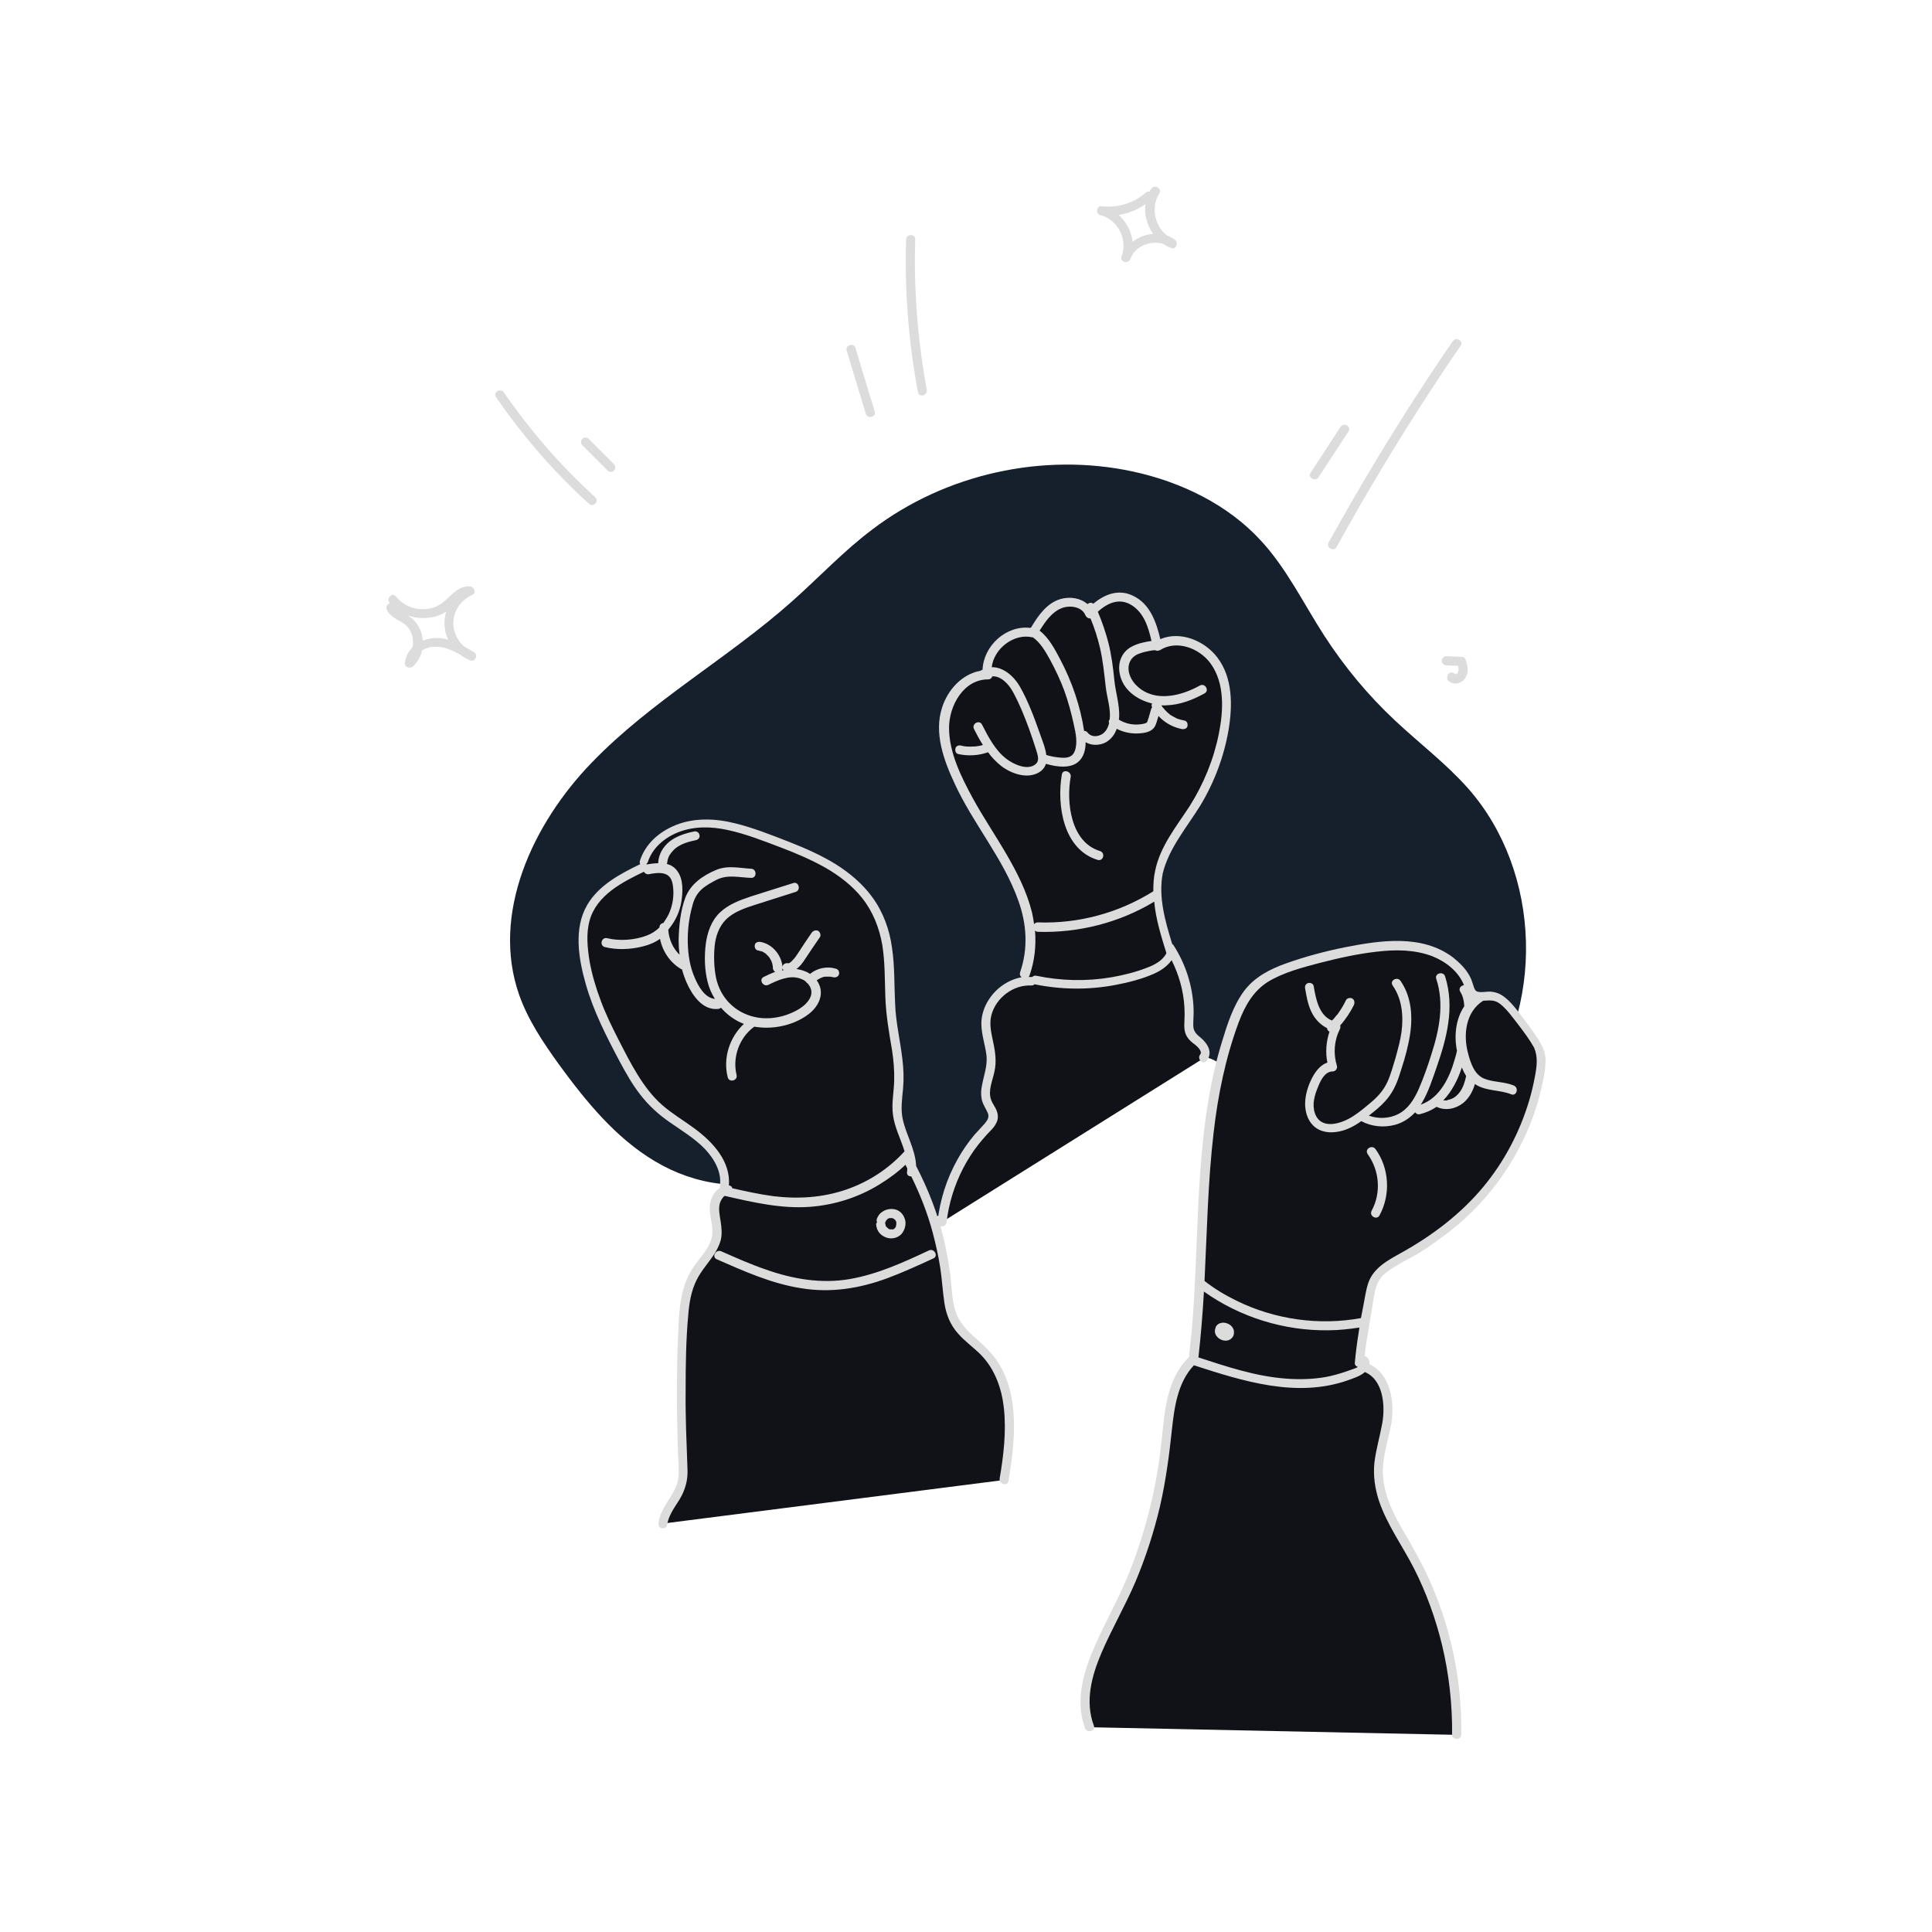 <svg width="300" height="300" viewBox="0 0 300 300" fill="none" xmlns="http://www.w3.org/2000/svg">
<path d="M122.23 182.186C115.791 185.357 107.838 183.985 101.731 180.339C95.577 176.694 90.937 170.966 86.724 165.19C84.31 161.829 81.99 158.373 80.617 154.491C76.214 141.946 82.653 127.933 91.931 118.37C101.163 108.808 113.045 102.227 122.987 93.375C127.2 89.635 131.035 85.516 135.532 82.155C146.847 73.586 161.948 70.225 175.866 73.207C183.346 74.817 190.637 78.32 195.797 83.954C199.821 88.309 202.425 93.753 205.644 98.724C208.768 103.553 212.461 108.003 216.674 111.932C220.414 115.435 224.533 118.56 227.941 122.394C239.445 135.413 240.013 156.764 229.267 170.398C222.165 179.393 211.372 184.647 200.578 188.293C191.868 191.275 196.081 165.048 186.897 164.149C180.222 163.486 157.593 174.185 150.918 184.979C148.077 189.571 142.917 189.571 137.568 189.239C130.893 188.861 124.312 186.73 118.632 183.18" fill="#16202C"/>
<path d="M102.915 236.582C103.199 234.263 105.33 232.511 105.898 230.239C106.134 229.292 106.087 228.25 106.04 227.256C105.661 220.25 105.661 213.196 106.04 206.19C106.182 203.207 106.418 200.13 107.981 197.574C109.164 195.633 111.058 194.023 111.294 191.751C111.436 190.378 110.916 189.052 110.916 187.679C110.916 186.307 111.721 184.697 113.093 184.697L112.478 184.413C112.951 181.572 111.152 178.827 108.975 176.933C106.797 175.04 104.146 173.714 102.063 171.773C99.649 169.548 98.039 166.66 96.524 163.772C93.731 158.518 91.08 153.026 90.607 147.109C90.465 145.357 90.559 143.558 91.175 141.948C92.595 138.303 96.382 136.315 99.885 134.611L100.027 133.758C101.164 130.161 105.093 128.078 108.833 127.888C112.573 127.699 116.218 129.024 119.768 130.35C125.639 132.528 131.84 134.989 135.296 140.197C138.657 145.215 138.042 150.612 138.326 156.293C138.563 160.648 139.935 164.293 139.557 168.838C139.415 170.353 139.225 171.868 139.415 173.335C139.841 176.27 141.876 179.016 141.545 181.951L141.166 180.436C144.338 186.212 146.326 192.603 146.989 199.183C147.226 201.314 147.321 203.586 148.409 205.432C149.498 207.278 151.439 208.462 152.954 210.024C157.688 215.042 157.025 222.948 155.889 229.813" fill="#111217"/>
<path d="M154.753 211.208C153.806 209.835 152.575 208.746 151.297 207.61C149.972 206.426 148.835 205.195 148.315 203.444C147.794 201.645 147.794 199.798 147.557 197.952C147.321 196.011 146.942 194.118 146.516 192.224C145.569 188.342 144.101 184.602 142.255 181.052C142.16 178.495 140.693 176.223 140.172 173.761C139.841 172.246 140.077 170.637 140.219 169.122C140.362 167.56 140.314 165.997 140.125 164.482C139.793 161.595 139.083 158.707 138.989 155.772C138.847 152.931 138.941 150.044 138.515 147.203C138.136 144.363 137.142 141.617 135.438 139.297C133.923 137.214 131.935 135.557 129.757 134.184C127.532 132.812 125.07 131.723 122.656 130.776C119.863 129.687 117.023 128.551 114.135 127.841C111.105 127.083 107.838 126.941 104.903 128.125C102.347 129.166 100.217 131.013 99.365 133.664C99.317 133.853 99.317 134.042 99.412 134.184C96.287 135.699 92.974 137.451 91.175 140.528C89.044 144.173 89.849 148.907 90.938 152.742C92.121 156.955 94.157 160.932 96.193 164.766C97.187 166.613 98.181 168.412 99.459 170.021C100.737 171.678 102.252 173.051 103.957 174.235C105.85 175.56 107.839 176.744 109.448 178.401C110.916 179.963 112.146 182.046 111.768 184.271C111.768 184.365 111.768 184.413 111.768 184.46C111.01 184.934 110.489 185.833 110.3 186.733C109.921 188.531 110.916 190.283 110.537 192.082C110.205 193.692 108.975 194.97 108.028 196.248C106.986 197.668 106.276 199.278 105.898 201.029C105.519 202.828 105.377 204.675 105.329 206.521C105.235 208.604 105.14 210.734 105.14 212.864C105.045 217.125 105.14 221.386 105.282 225.646C105.329 226.735 105.424 227.872 105.377 229.008C105.329 229.955 105.045 230.807 104.572 231.659C103.72 233.221 102.489 234.641 102.252 236.44C102.205 236.819 102.347 237.198 102.726 237.292C103.057 237.387 103.53 237.198 103.578 236.819C103.814 235.304 104.714 234.12 105.519 232.842C106.418 231.327 106.844 229.812 106.75 228.061C106.608 224.037 106.418 220.013 106.466 215.942C106.466 211.965 106.513 207.941 106.892 203.964C107.034 202.213 107.365 200.414 108.123 198.852C108.833 197.384 109.921 196.201 110.821 194.875C111.294 194.165 111.673 193.407 111.91 192.603C112.146 191.656 112.052 190.662 111.91 189.715C111.768 188.768 111.531 187.821 111.768 186.875C111.91 186.448 112.147 185.975 112.525 185.691C116.881 186.685 121.283 187.727 125.781 187.395C129.568 187.111 133.308 185.928 136.527 183.939C137.994 183.04 139.367 182.046 140.598 180.862C140.693 181.052 140.788 181.241 140.882 181.43C140.882 181.62 140.882 181.809 140.835 181.998C140.787 182.472 141.166 182.709 141.498 182.661C142.871 185.454 144.007 188.342 144.812 191.325C145.285 193.123 145.711 194.97 145.995 196.816C146.279 198.662 146.374 200.556 146.658 202.402C146.942 204.154 147.557 205.716 148.741 207.042C149.83 208.32 151.25 209.267 152.386 210.45C154.516 212.675 155.558 215.658 155.889 218.687C156.268 222.333 155.842 225.978 155.226 229.576C155.084 230.475 156.457 230.854 156.599 229.955C157.593 223.895 158.446 216.652 154.753 211.208ZM131.461 184.697C127.769 185.975 123.934 186.212 120.052 185.738C117.922 185.454 115.792 184.981 113.709 184.508C113.661 184.271 113.472 184.081 113.188 184.081C113.472 180.341 110.726 177.359 107.838 175.229C106.182 173.998 104.383 172.956 102.82 171.584C101.258 170.211 100.075 168.601 98.986 166.849C97.897 165.098 96.95 163.204 96.003 161.358C95.009 159.417 94.062 157.476 93.305 155.44C92.547 153.452 91.932 151.369 91.553 149.286C91.222 147.25 90.985 144.978 91.553 142.942C92.642 139.013 96.619 136.978 99.98 135.368C100.122 135.605 100.406 135.794 100.737 135.747C101.495 135.605 102.347 135.463 103.104 135.652C104.004 135.889 104.335 136.551 104.477 137.451C104.714 138.966 104.477 140.623 103.814 141.996C103.578 142.469 103.294 142.895 103.01 143.321C102.631 143.369 102.394 143.653 102.394 144.031C101.826 144.552 101.211 144.978 100.453 145.262C98.607 145.972 96.24 146.162 94.299 145.688C93.4 145.452 93.021 146.824 93.92 147.061C95.814 147.534 97.897 147.44 99.79 146.966C100.785 146.73 101.684 146.351 102.489 145.783C102.868 147.724 104.051 149.475 105.755 150.47C105.803 150.517 105.85 150.517 105.898 150.517C106.087 151.227 106.324 151.89 106.608 152.553C107.46 154.494 109.069 156.908 111.484 156.671C111.673 156.671 111.815 156.576 111.957 156.482C112.904 157.571 114.135 158.47 115.508 158.991C113.283 161.074 112.241 164.293 112.999 167.275C113.235 168.175 114.608 167.796 114.371 166.897C113.709 164.198 114.798 161.121 117.07 159.464L117.117 159.417C117.212 159.417 117.307 159.464 117.401 159.464C119.342 159.748 121.331 159.512 123.177 158.802C124.834 158.139 126.585 157.05 127.248 155.298C127.674 154.162 127.438 153.073 126.822 152.221C126.869 152.174 126.917 152.174 126.964 152.126C127.106 152.032 127.248 151.984 127.39 151.89C127.437 151.89 127.485 151.842 127.485 151.842C127.579 151.795 127.627 151.795 127.722 151.748C127.864 151.7 128.006 151.653 128.195 151.653C128.242 151.653 128.29 151.653 128.337 151.653C128.432 151.653 128.479 151.653 128.574 151.653C128.668 151.653 128.763 151.653 128.81 151.653C128.858 151.653 128.905 151.653 128.905 151.653C128.952 151.653 128.952 151.653 129 151.653C128.952 151.653 128.952 151.653 128.905 151.653C128.952 151.653 129.094 151.7 129.142 151.7C129.236 151.7 129.331 151.748 129.426 151.748C129.805 151.842 130.231 151.606 130.278 151.274C130.373 150.896 130.183 150.517 129.805 150.422C128.432 149.996 126.869 150.328 125.781 151.227C125.544 151.085 125.355 150.943 125.07 150.848C124.597 150.659 124.124 150.517 123.65 150.47C123.698 150.47 123.698 150.422 123.745 150.422C124.218 150.044 124.597 149.57 124.928 149.049C125.733 147.866 126.491 146.682 127.295 145.546C127.532 145.215 127.343 144.741 127.059 144.552C126.727 144.363 126.301 144.505 126.065 144.789C125.354 145.83 124.644 146.872 123.982 147.913C123.698 148.339 123.461 148.718 123.129 149.049C123.082 149.097 122.94 149.239 122.893 149.286C122.94 149.239 122.798 149.381 122.798 149.381C122.751 149.428 122.703 149.428 122.656 149.475C122.656 149.475 122.609 149.475 122.609 149.523C122.561 149.523 122.514 149.57 122.467 149.57C122.467 149.57 122.23 149.57 122.372 149.57C121.993 149.523 121.615 149.665 121.52 150.044C121.473 150.233 121.52 150.47 121.662 150.659C121.567 150.659 121.52 150.706 121.425 150.706C121.473 150.612 121.52 150.517 121.52 150.375C121.473 148.434 120.005 146.588 118.064 146.256C117.685 146.209 117.259 146.351 117.212 146.73C117.117 147.061 117.307 147.534 117.685 147.582C117.875 147.629 118.064 147.676 118.253 147.724C118.301 147.724 118.348 147.771 118.395 147.771C118.301 147.724 118.301 147.724 118.348 147.724C118.348 147.724 118.395 147.724 118.395 147.771C118.49 147.818 118.585 147.866 118.632 147.913C118.727 147.961 118.774 148.008 118.869 148.055C118.916 148.103 118.963 148.103 118.963 148.15C118.821 148.055 118.916 148.15 118.963 148.15C119.106 148.292 119.248 148.434 119.39 148.576C119.437 148.623 119.484 148.671 119.484 148.671L119.437 148.623C119.437 148.671 119.484 148.671 119.484 148.718C119.532 148.813 119.579 148.86 119.626 148.955C119.674 149.049 119.721 149.144 119.768 149.191C119.768 149.239 119.816 149.286 119.816 149.333C119.863 149.523 119.958 149.665 119.958 149.854C119.958 149.901 119.958 149.949 120.005 149.996C120.005 150.091 120.005 150.186 120.005 150.28C120.005 150.517 120.147 150.801 120.384 150.896C119.768 151.132 119.153 151.416 118.585 151.7C117.78 152.079 118.49 153.31 119.295 152.931C120.762 152.221 122.561 151.369 124.218 151.937C124.597 152.079 124.928 152.221 125.165 152.458C125.212 152.505 125.212 152.553 125.26 152.6C125.307 152.647 125.355 152.647 125.402 152.695C125.97 153.31 126.207 154.115 125.781 154.967C125.07 156.34 123.414 157.145 122.041 157.618C120.478 158.139 118.727 158.281 117.117 157.902C114.087 157.192 111.862 154.92 111.2 151.89C110.868 150.28 110.821 148.576 110.963 146.966C111.105 145.451 111.626 143.889 112.715 142.8C113.945 141.57 115.697 141.001 117.307 140.481C119.39 139.818 121.473 139.155 123.556 138.492C124.408 138.208 124.029 136.835 123.177 137.12C120.999 137.83 118.774 138.492 116.596 139.202C114.892 139.771 113.093 140.433 111.768 141.712C110.442 142.99 109.827 144.789 109.59 146.588C109.353 148.529 109.401 150.564 109.874 152.458C110.111 153.405 110.489 154.304 111.01 155.109C109.448 154.967 108.454 153.168 107.886 151.842C107.128 150.138 106.844 148.245 106.797 146.398C106.75 144.505 106.986 142.516 107.507 140.67C107.744 139.676 108.17 138.824 108.927 138.114C109.59 137.498 110.49 137.025 111.294 136.599C113.046 135.747 114.798 136.267 116.644 136.315C117.543 136.362 117.543 134.942 116.644 134.895C114.798 134.8 112.999 134.326 111.2 135.084C109.164 135.936 107.223 137.262 106.418 139.392C105.661 141.428 105.424 143.795 105.377 145.972C105.377 146.73 105.424 147.487 105.519 148.245C104.477 147.25 103.862 145.83 103.767 144.363C103.815 144.268 103.909 144.221 103.957 144.126C104.903 142.942 105.566 141.522 105.803 140.007C106.039 138.492 106.134 136.551 105.187 135.273C104.761 134.658 104.193 134.326 103.531 134.137C103.578 134.042 103.625 133.948 103.625 133.853C103.625 133.664 103.673 133.474 103.767 133.238C103.815 133.096 103.815 133.048 103.862 133.001C103.909 132.906 103.957 132.764 104.051 132.67C104.288 132.291 104.667 131.912 104.951 131.675C105.898 130.965 106.986 130.681 108.123 130.444C108.501 130.35 108.738 129.924 108.596 129.592C108.501 129.214 108.123 129.024 107.744 129.119C106.371 129.403 105.045 129.829 103.957 130.681C102.962 131.486 102.3 132.622 102.205 133.9C102.205 133.948 102.205 133.995 102.205 134.042C101.59 134.042 100.974 134.137 100.406 134.232C100.406 134.232 100.406 134.184 100.359 134.184C100.453 134.09 100.548 133.995 100.595 133.853C101.305 131.675 103.152 130.113 105.235 129.261C107.744 128.267 110.395 128.314 112.999 128.882C115.839 129.498 118.585 130.586 121.331 131.628C123.698 132.527 126.017 133.522 128.195 134.752C130.325 135.983 132.314 137.498 133.829 139.392C135.533 141.522 136.527 144.031 137 146.73C137.426 149.381 137.379 152.079 137.474 154.778C137.568 157.571 138.042 160.316 138.515 163.062C138.752 164.624 138.894 166.234 138.847 167.844C138.799 169.595 138.421 171.347 138.657 173.098C138.894 175.039 139.888 176.886 140.456 178.779C137.947 181.525 134.87 183.513 131.461 184.697ZM127.438 151.89C127.438 151.89 127.485 151.89 127.438 151.89V151.89ZM122.467 149.523C122.419 149.523 122.419 149.523 122.467 149.523V149.523ZM144.954 195.396C142.587 196.485 140.219 197.574 137.805 198.473C133.45 200.083 129 200.793 124.408 200.035C119.816 199.325 115.508 197.384 111.294 195.538C110.442 195.159 111.2 193.928 112.004 194.307C114.277 195.301 116.596 196.343 118.963 197.147C123.129 198.615 127.532 199.372 131.935 198.615C136.29 197.857 140.314 196.011 144.243 194.165C145.048 193.786 145.758 195.017 144.954 195.396ZM136.574 191.467C136.858 191.798 137.237 192.035 137.663 192.177C138.468 192.461 139.462 192.224 140.03 191.561C140.551 190.898 140.788 189.952 140.456 189.147C140.267 188.673 140.03 188.342 139.604 188.058C139.273 187.821 138.799 187.727 138.421 187.727C137.947 187.727 137.474 187.869 137.095 188.105C136.622 188.389 136.338 188.768 136.148 189.289C136.101 189.431 136.101 189.62 136.196 189.762C136.101 189.904 136.006 190.046 136.054 190.188C136.101 190.662 136.243 191.088 136.574 191.467ZM138.278 190.898C138.278 190.898 138.326 190.898 138.373 190.898C138.326 190.898 138.278 190.898 138.278 190.898ZM138.799 190.851C138.799 190.804 138.799 190.804 138.799 190.851V190.851ZM138.989 190.709C138.989 190.709 139.036 190.662 139.036 190.614C139.036 190.662 138.989 190.662 138.989 190.709ZM139.131 190.472L139.178 190.378C139.131 190.425 139.131 190.472 139.131 190.472ZM139.225 190.141C139.225 190.094 139.225 190.094 139.225 190.094C139.225 190.094 139.225 190.094 139.225 190.141ZM139.178 189.62C139.178 189.62 139.178 189.62 139.178 189.573C139.178 189.62 139.178 189.62 139.178 189.62ZM139.083 189.478C139.083 189.478 139.036 189.431 139.036 189.384C139.083 189.431 139.083 189.478 139.083 189.478ZM137.994 189.242C137.947 189.242 137.947 189.242 137.947 189.242C137.947 189.242 137.947 189.242 137.994 189.242ZM137.616 189.526C137.663 189.478 137.71 189.431 137.71 189.384C137.71 189.384 137.758 189.384 137.758 189.336C137.805 189.289 137.852 189.289 137.9 189.242C137.9 189.242 137.947 189.242 137.947 189.194C137.994 189.194 138.089 189.147 138.136 189.147C138.184 189.147 138.184 189.147 138.231 189.147C138.278 189.147 138.326 189.147 138.421 189.147C138.468 189.147 138.468 189.147 138.515 189.147C138.563 189.147 138.657 189.194 138.657 189.194C138.705 189.194 138.705 189.194 138.752 189.242C138.799 189.289 138.847 189.289 138.894 189.336L138.941 189.384L138.989 189.431C138.989 189.431 138.989 189.478 139.036 189.478C139.036 189.526 139.083 189.526 139.083 189.573C139.083 189.573 139.083 189.573 139.131 189.62C139.131 189.668 139.178 189.762 139.178 189.81V189.857C139.178 189.904 139.178 189.999 139.178 190.046C139.178 190.094 139.178 190.141 139.178 190.141C139.178 190.188 139.131 190.283 139.131 190.283C139.131 190.283 139.131 190.33 139.131 190.378V190.425C139.131 190.472 139.083 190.472 139.083 190.52C139.083 190.52 139.036 190.567 139.036 190.614C139.036 190.614 139.036 190.662 138.989 190.662C138.941 190.709 138.941 190.709 138.894 190.756L138.847 190.804C138.799 190.851 138.752 190.851 138.705 190.898H138.657C138.61 190.898 138.61 190.898 138.563 190.898C138.515 190.898 138.468 190.898 138.373 190.898C138.373 190.898 138.373 190.898 138.326 190.898H138.278C138.184 190.898 138.136 190.851 138.042 190.851C138.042 190.851 137.994 190.851 137.994 190.804C137.947 190.756 137.852 190.709 137.805 190.662C137.758 190.614 137.758 190.614 137.71 190.567C137.663 190.52 137.663 190.52 137.616 190.472L137.568 190.425C137.568 190.378 137.521 190.378 137.521 190.33C137.521 190.33 137.521 190.33 137.521 190.283V190.236C137.521 190.188 137.474 190.141 137.474 190.094V190.046C137.474 189.952 137.426 189.904 137.426 189.857C137.474 189.81 137.521 189.762 137.521 189.668C137.521 189.62 137.568 189.62 137.568 189.573C137.568 189.573 137.568 189.526 137.616 189.526Z" fill="#DCDCDC"/>
<path d="M169.239 268.204C166.967 262.239 170.659 255.848 173.547 250.12C177.571 242.072 180.175 233.266 181.074 224.319C181.548 219.585 181.832 214.33 185.335 211.111V211.158C187.465 193.737 185.477 175.511 191.442 158.989C192.247 156.811 193.193 154.586 194.945 153.024C196.507 151.556 198.59 150.752 200.626 150.042C204.224 148.858 207.964 147.911 211.751 147.343C215.065 146.822 218.521 146.538 221.692 147.532C224.107 148.29 226.569 149.899 227.752 152.219C228.178 153.071 228.131 154.207 228.936 154.634C229.788 155.06 231.397 154.349 232.486 154.965C233.48 155.533 234.238 156.432 234.995 157.332C236.037 158.61 237.031 159.936 237.93 161.309C238.498 162.113 239.019 162.966 239.208 163.912C239.398 164.812 239.256 165.711 239.114 166.611C237.646 175.274 233.149 183.369 226.521 189.145C224.675 190.754 222.639 192.222 220.604 193.595C218.615 194.92 215.775 196.057 214.071 197.761C212.745 199.086 212.65 201.406 212.272 203.205C211.704 205.951 211.278 208.744 210.994 211.537L211.751 212.294C214.639 213.194 215.728 216.792 215.444 219.774C215.159 222.757 213.976 225.644 213.976 228.674C214.023 233.266 216.816 237.29 219.089 241.314C223.87 249.836 226.332 259.635 226.143 269.387" fill="#111217"/>
<path d="M238.688 161.12C237.836 159.842 236.889 158.564 235.942 157.333C235.09 156.244 234.238 155.155 233.054 154.445C232.534 154.161 232.013 154.019 231.397 153.972C230.782 153.972 230.214 154.114 229.598 154.019C229.125 153.971 228.983 153.64 228.841 153.214C228.652 152.646 228.51 152.078 228.178 151.51C227.563 150.374 226.616 149.474 225.622 148.669C220.793 145.024 214.307 146.018 208.769 147.107C205.739 147.723 202.709 148.527 199.774 149.569C197.217 150.468 194.803 151.699 193.146 153.924C191.489 156.197 190.59 158.99 189.785 161.641C188.886 164.528 188.223 167.464 187.702 170.446C185.666 182.376 186.092 194.542 185.051 206.614C184.909 207.987 184.767 209.36 184.625 210.733C182.116 213.147 181.216 216.603 180.79 219.917C180.554 221.716 180.412 223.562 180.175 225.361C179.938 227.491 179.559 229.574 179.133 231.657C178.234 235.871 177.003 239.989 175.441 243.966C173.879 247.895 171.796 251.541 170.091 255.375C168.292 259.446 166.872 263.991 168.482 268.346C168.813 269.199 170.186 268.82 169.855 267.968C168.434 264.18 169.523 260.204 171.038 256.653C172.648 252.913 174.683 249.41 176.293 245.67C177.903 241.836 179.181 237.906 180.127 233.882C181.027 229.953 181.548 226.024 181.974 222C182.353 218.497 182.873 214.662 185.382 212.011C185.382 212.011 185.382 212.011 185.43 212.011C193.004 214.473 201.383 217.124 209.289 214.331C210.189 213.999 211.183 213.715 211.94 213.053C214.828 214.283 215.112 218.307 214.639 221.006C214.26 223.089 213.645 225.124 213.408 227.207C213.219 229.196 213.503 231.137 214.118 233.03C215.396 236.818 217.811 240.084 219.61 243.635C221.503 247.375 222.923 251.351 223.918 255.422C225.006 259.967 225.527 264.654 225.48 269.341C225.48 270.24 226.9 270.24 226.9 269.341C227.042 260.772 225.196 252.203 221.551 244.439C220.651 242.546 219.61 240.699 218.568 238.853C217.527 237.102 216.485 235.303 215.728 233.362C214.97 231.421 214.592 229.432 214.781 227.397C214.97 225.219 215.68 223.089 216.059 220.959C216.58 217.645 215.917 213.384 212.651 211.822C212.698 211.443 212.603 211.112 212.272 210.78C212.13 210.638 212.035 210.591 211.893 210.591C212.082 208.887 212.367 207.23 212.651 205.525C212.698 205.431 212.698 205.336 212.698 205.194C212.887 204.247 213.029 203.3 213.171 202.354C213.361 201.217 213.503 199.987 214.071 198.945C214.639 197.856 215.775 197.194 216.769 196.578C217.905 195.868 219.089 195.3 220.225 194.637C221.456 193.88 222.687 193.028 223.823 192.175C226.095 190.518 228.226 188.672 230.119 186.542C233.67 182.613 236.416 178.02 238.167 173.05C238.593 171.819 238.972 170.588 239.256 169.31C239.587 167.984 239.919 166.564 239.966 165.191C240.155 163.724 239.54 162.398 238.688 161.12ZM224.628 170.872C224.486 170.872 224.344 170.872 224.202 170.872H224.107C225.433 169.499 226.379 167.653 226.995 165.759C227.184 166.233 227.421 166.706 227.658 167.085C227.421 168.221 227.042 169.357 226.19 170.115C225.859 170.446 225.385 170.683 224.912 170.777C224.864 170.777 224.817 170.777 224.77 170.825C224.77 170.872 224.628 170.872 224.628 170.872ZM208.911 213.005C207.916 213.337 206.922 213.621 205.928 213.81C203.798 214.189 201.573 214.236 199.395 214.047C194.851 213.668 190.448 212.201 186.092 210.78C186.471 207.372 186.755 203.963 186.945 200.555C192.531 204.531 199.395 206.662 206.26 206.567C207.869 206.567 209.479 206.378 211.088 206.141C211.041 206.472 210.994 206.756 210.946 207.088C210.71 208.555 210.52 210.07 210.378 211.585C210.331 211.964 210.568 212.153 210.852 212.248C210.757 212.295 210.615 212.39 210.52 212.437C210 212.627 209.479 212.816 208.911 213.005ZM238.356 167.085C238.12 168.363 237.836 169.594 237.457 170.872C235.989 175.796 233.575 180.388 230.309 184.317C226.805 188.53 222.355 191.891 217.574 194.542C215.538 195.679 213.266 196.862 212.461 199.229C212.082 200.365 211.94 201.549 211.704 202.732C211.562 203.395 211.467 204.011 211.325 204.673C204.839 205.857 197.975 204.91 192.01 201.975C190.258 201.123 188.602 200.129 187.087 198.945L187.039 198.898C187.418 191.181 187.56 183.465 188.459 175.796C189.122 170.02 190.306 164.244 192.341 158.753C193.288 156.244 194.566 153.924 196.886 152.457C199.301 150.989 202.236 150.232 204.934 149.521C207.869 148.764 210.852 148.101 213.834 147.77C216.675 147.438 219.657 147.438 222.403 148.48C224.533 149.332 226.474 150.847 227.326 152.977C226.853 153.025 226.427 153.498 226.758 154.019C227.184 154.682 227.326 155.439 227.373 156.244C226.048 158.232 225.764 160.789 226.237 163.156C226.143 163.582 226.048 164.008 225.906 164.434C225.101 167.322 223.586 170.493 220.604 171.535C220.651 171.44 220.746 171.346 220.793 171.251C221.835 169.499 222.45 167.511 223.113 165.617C223.87 163.44 224.533 161.262 224.864 158.99C225.243 156.481 225.148 153.972 224.391 151.605C224.107 150.752 222.734 151.131 223.018 151.983C224.296 155.865 223.492 159.936 222.261 163.724C221.693 165.57 221.03 167.416 220.272 169.168C219.562 170.73 218.663 172.198 217.101 173.002C215.68 173.713 214.023 173.76 212.556 173.239C213.455 172.529 214.355 171.819 215.112 170.967C216.154 169.831 216.816 168.458 217.29 166.99C217.811 165.381 218.331 163.771 218.663 162.161C219.42 158.848 219.468 155.202 217.479 152.315C216.959 151.557 215.728 152.267 216.248 153.025C217.716 155.108 217.953 157.759 217.621 160.268C217.432 161.641 217.053 162.966 216.675 164.339C216.296 165.57 215.964 166.848 215.444 167.984C214.876 169.215 214.071 170.162 213.077 171.014C212.13 171.819 211.136 172.671 210.094 173.334C208.343 174.47 205.123 175.559 204.177 172.86C203.703 171.488 204.129 170.02 204.697 168.694C205.076 167.748 205.739 166.375 206.922 166.375C207.396 166.375 207.727 165.901 207.585 165.475C207.017 163.582 207.159 161.593 208.058 159.794C208.153 159.605 208.153 159.368 208.106 159.226C208.958 158.279 209.668 157.191 210.236 156.054C210.378 155.723 210.331 155.25 209.999 155.06C209.668 154.871 209.195 154.966 209.005 155.297C208.674 156.007 208.248 156.717 207.774 157.38C207.727 157.427 207.68 157.522 207.632 157.569L207.585 157.617C207.538 157.664 207.538 157.664 207.49 157.711C207.348 157.853 207.254 158.043 207.112 158.185C207.017 158.279 206.922 158.374 206.828 158.469C204.792 157.664 204.319 155.06 203.987 153.119C203.94 152.741 203.466 152.551 203.135 152.646C202.756 152.741 202.567 153.119 202.662 153.498C202.898 154.871 203.135 156.291 203.845 157.522C204.366 158.422 205.123 159.179 206.07 159.652C206.07 159.794 206.165 159.984 206.26 160.078C206.307 160.126 206.354 160.173 206.449 160.173C205.928 161.735 205.786 163.392 206.118 165.002C205.218 165.286 204.555 166.043 204.035 166.848C203.277 168.126 202.709 169.689 202.662 171.203C202.614 172.482 202.993 173.902 203.94 174.801C205.029 175.843 206.544 175.985 207.917 175.701C209.147 175.464 210.331 174.849 211.372 174.091C212.982 174.943 214.876 175.133 216.627 174.659C217.858 174.328 218.9 173.618 219.752 172.718C219.894 172.955 220.178 173.097 220.509 173.002C221.456 172.766 222.308 172.387 223.066 171.866C224.438 172.529 226.048 172.198 227.231 171.251C228.131 170.493 228.699 169.452 229.03 168.316C229.078 168.363 229.172 168.41 229.22 168.458C230.877 169.452 232.912 169.215 234.664 169.925C235.516 170.257 235.895 168.884 235.043 168.552C233.575 167.937 231.871 168.079 230.403 167.464C228.888 166.801 228.32 164.955 227.942 163.487C227.184 160.599 227.61 157.096 230.309 155.392C230.64 155.392 230.924 155.344 231.255 155.344C231.918 155.344 232.392 155.486 232.912 155.865C234.001 156.717 234.853 157.948 235.705 159.037C236.605 160.22 237.504 161.404 238.215 162.682C238.83 164.15 238.641 165.523 238.356 167.085ZM191.584 206.567C191.631 206.898 191.631 207.277 191.442 207.561C191.253 207.845 191.016 208.034 190.684 208.129C190.116 208.271 189.548 208.082 189.122 207.703C188.933 207.514 188.744 207.277 188.696 207.04C188.602 206.756 188.649 206.472 188.744 206.188C188.744 206.141 188.791 206.094 188.791 206.046C188.933 205.715 189.264 205.478 189.596 205.431C189.738 205.383 189.88 205.383 190.022 205.383C190.164 205.383 190.353 205.431 190.495 205.478C190.779 205.573 191.016 205.715 191.205 205.904C191.347 206.046 191.537 206.33 191.584 206.567ZM213.597 178.447C215.728 181.382 215.964 185.5 214.213 188.72C213.787 189.524 212.556 188.814 212.982 188.009C214.497 185.216 214.213 181.76 212.367 179.204C211.846 178.399 213.077 177.689 213.597 178.447Z" fill="#DCDCDC"/>
<path d="M146.277 189.763C146.893 184.318 149.354 179.158 153.142 175.229C153.615 174.708 154.183 174.14 154.231 173.43C154.278 172.625 153.615 171.915 153.331 171.158C152.574 169.311 153.757 167.228 153.947 165.24C154.136 163.11 153.094 161.074 153.142 158.944C153.142 155.346 156.645 152.127 160.243 152.363L159.107 151.227C162.989 140.292 153.473 131.202 149.118 121.923C147.603 118.704 146.23 115.248 146.609 111.745C146.988 108.242 149.781 104.739 153.331 104.786C152.763 101.046 156.74 97.354 160.432 98.253C161.426 96.596 162.468 94.797 164.172 93.945C165.876 93.093 168.433 93.519 169.143 95.318C170.374 93.945 171.936 92.667 173.782 92.667C175.534 92.667 177.096 93.898 177.996 95.365C178.895 96.833 179.274 98.585 179.652 100.289C182.54 98.348 186.801 99.957 188.695 102.892C190.588 105.828 190.636 109.568 190.067 113.023C189.452 116.716 188.221 120.314 186.422 123.58C184.434 127.131 181.404 130.587 180.268 134.516C178.942 138.966 180.599 144.032 181.925 148.292L181.783 147.251C183.913 150.564 184.955 154.541 184.718 158.423C184.671 159.086 184.623 159.843 184.907 160.459C185.239 161.169 185.996 161.595 186.564 162.163C187.132 162.731 187.511 163.678 186.943 164.293" fill="#111217"/>
<path d="M186.376 125.095C188.553 121.497 190.068 117.473 190.778 113.307C191.394 109.567 191.441 105.259 189.027 102.087C187.038 99.483 183.299 97.921 180.174 99.247C179.559 96.643 178.612 93.85 176.055 92.572C173.783 91.388 171.558 92.24 169.759 93.755C169.522 93.519 169.144 93.566 168.86 93.803C167.771 92.856 166.209 92.619 164.741 92.998C162.563 93.613 161.191 95.602 160.102 97.448C160.054 97.448 160.007 97.495 159.96 97.495C156.22 97.069 152.716 100.288 152.574 103.981C152.48 104.028 152.385 104.075 152.29 104.123C152.243 104.123 152.243 104.17 152.196 104.17C149.355 104.691 147.13 107.153 146.278 109.898C145 113.828 146.562 118.088 148.219 121.639C151.107 127.935 155.794 133.285 158.113 139.818C159.439 143.463 159.676 147.297 158.397 150.99C158.303 151.321 158.397 151.558 158.634 151.747C156.551 152.126 154.657 153.452 153.521 155.251C152.811 156.34 152.385 157.665 152.385 158.943C152.385 160.648 153.001 162.304 153.19 163.961C153.332 165.571 152.764 166.991 152.48 168.553C152.338 169.263 152.29 169.926 152.432 170.636C152.574 171.441 153.048 172.057 153.379 172.814C153.663 173.477 153.332 173.95 152.906 174.471C152.385 175.039 151.864 175.607 151.344 176.175C150.35 177.359 149.45 178.637 148.693 180.01C146.988 183.04 145.947 186.353 145.568 189.762C145.473 190.661 146.894 190.661 146.988 189.762C147.32 186.874 148.219 183.986 149.545 181.43C150.207 180.152 151.012 178.874 151.912 177.737C152.338 177.217 152.764 176.696 153.237 176.175C153.711 175.654 154.326 175.134 154.657 174.471C154.989 173.903 155.036 173.24 154.799 172.577C154.61 171.962 154.137 171.441 153.9 170.778C153.379 169.358 154.137 167.796 154.421 166.376C154.752 164.861 154.563 163.393 154.231 161.878C153.947 160.458 153.569 159.038 153.947 157.618C154.657 154.919 157.356 152.884 160.149 153.026C160.386 153.026 160.528 152.978 160.622 152.836C164.788 153.688 169.096 153.736 173.262 152.931C175.251 152.552 177.286 152.032 179.133 151.227C180.221 150.753 181.263 150.043 181.926 149.096C183.062 151.369 183.772 153.83 183.914 156.387C183.961 157.144 183.961 157.854 183.914 158.612C183.867 159.417 183.867 160.221 184.293 160.932C184.624 161.5 185.097 161.878 185.618 162.257C185.902 162.494 186.754 163.251 186.376 163.725C185.808 164.435 186.802 165.429 187.37 164.719C188.411 163.393 187.465 161.973 186.376 161.074C185.713 160.553 185.287 160.079 185.287 159.18C185.287 158.281 185.381 157.428 185.334 156.529C185.192 153.073 184.103 149.712 182.257 146.824C182.21 146.729 182.115 146.635 182.02 146.587C180.931 143.037 179.843 139.297 180.553 135.604C181.5 131.722 184.293 128.456 186.376 125.095ZM175.677 93.945C177.618 95.128 178.328 97.4 178.801 99.531C178.375 99.578 177.902 99.673 177.523 99.767C176.813 99.909 176.055 100.194 175.44 100.572C174.067 101.472 173.546 103.034 173.878 104.644C174.351 107.105 176.529 108.668 178.896 109.236C178.801 109.425 178.801 109.662 178.896 109.851C178.849 109.898 178.801 109.993 178.754 110.088C178.659 110.466 178.517 110.845 178.422 111.224C178.375 111.413 178.328 111.603 178.233 111.792C178.186 111.934 178.186 112.076 178.091 112.171C177.949 112.313 177.665 112.36 177.476 112.407C177.192 112.455 176.908 112.502 176.623 112.502C175.582 112.549 174.588 112.265 173.736 111.745C173.736 111.603 173.783 111.508 173.783 111.366C173.878 109.425 173.215 107.484 173.026 105.543C172.836 103.649 172.6 101.756 172.126 99.862C171.7 98.205 171.132 96.548 170.469 94.986C171.889 93.708 173.736 92.761 175.677 93.945ZM164.788 94.465C165.972 93.945 167.96 94.134 168.528 95.507C168.67 95.838 169.002 96.075 169.333 96.028C169.949 97.495 170.422 99.01 170.801 100.572C171.274 102.608 171.463 104.644 171.7 106.679C171.889 108.336 172.505 110.04 172.315 111.697L172.268 111.745C172.174 111.934 172.126 112.123 172.221 112.265C172.221 112.313 172.174 112.407 172.174 112.455C171.984 113.165 171.558 113.875 170.801 114.159C170.09 114.443 169.333 114.348 168.86 113.733C168.718 113.544 168.528 113.496 168.339 113.496C167.771 109.662 166.445 105.827 164.646 102.419C163.794 100.809 162.895 99.057 161.427 97.921C162.279 96.596 163.273 95.081 164.788 94.465ZM160.291 98.963C160.338 98.963 160.338 98.963 160.386 98.963C161.569 99.815 162.327 101.14 163.037 102.419C163.889 103.981 164.646 105.59 165.262 107.247C165.877 108.952 166.351 110.703 166.729 112.455C167.013 113.733 167.392 115.343 166.871 116.668C166.54 117.52 165.783 117.71 164.93 117.662C164.078 117.615 163.273 117.473 162.469 117.236C162.327 116.053 161.758 114.774 161.427 113.78C160.575 111.366 159.628 108.81 158.35 106.585C157.451 105.022 155.794 103.555 153.995 103.602C154.326 100.714 157.451 98.3 160.291 98.963ZM181.121 148.008C180.553 149.144 179.322 149.806 178.186 150.233C176.387 150.943 174.493 151.416 172.6 151.747C168.718 152.41 164.741 152.316 160.906 151.511C160.622 151.463 160.433 151.558 160.291 151.7C160.102 151.7 159.912 151.7 159.723 151.7C159.77 151.653 159.818 151.558 159.865 151.463C160.67 149.191 160.906 146.824 160.717 144.504C160.812 144.599 161.001 144.694 161.19 144.694C167.487 144.883 173.83 143.274 179.227 140.007C179.464 142.705 180.316 145.404 181.121 148.008ZM179.369 135.226C179.133 136.267 179.085 137.309 179.085 138.397C173.736 141.759 167.439 143.463 161.143 143.226C160.859 143.226 160.67 143.368 160.575 143.51C160.48 142.895 160.386 142.279 160.244 141.664C159.439 138.445 157.924 135.462 156.267 132.622C154.563 129.687 152.669 126.894 151.06 123.958C149.261 120.645 147.367 116.857 147.367 113.023C147.367 109.614 149.592 105.496 153.427 105.496C153.758 105.496 153.995 105.306 154.089 105.022C155.415 104.928 156.646 106.253 157.261 107.389C158.255 109.188 159.06 111.177 159.77 113.118C160.149 114.159 160.48 115.153 160.812 116.195C160.954 116.621 161.143 117.189 161.19 117.662C161.19 117.71 161.19 117.757 161.19 117.804C161.19 118.136 161.096 118.42 160.812 118.656C159.581 119.698 157.451 118.704 156.362 117.899C154.563 116.573 153.474 114.443 152.48 112.502C152.054 111.697 150.823 112.407 151.249 113.212C151.675 114.064 152.101 114.869 152.622 115.674C152.527 115.721 152.432 115.721 152.29 115.769C152.101 115.816 151.912 115.863 151.722 115.863C151.58 115.911 151.533 115.911 151.296 115.911C150.539 115.958 149.876 115.958 149.213 115.769C148.835 115.674 148.409 115.863 148.361 116.242C148.266 116.621 148.456 117.047 148.835 117.094C150.349 117.425 151.959 117.331 153.427 116.81C153.995 117.615 154.705 118.325 155.462 118.94C157.025 120.124 159.486 121.023 161.332 119.935C161.901 119.603 162.232 119.13 162.421 118.609C164.031 119.082 166.066 119.366 167.345 118.372C168.292 117.615 168.576 116.431 168.576 115.248C169.522 115.816 170.801 115.769 171.747 115.248C172.552 114.774 173.12 114.017 173.404 113.165C174.493 113.733 175.724 113.97 176.955 113.875C177.665 113.828 178.612 113.686 179.133 113.07C179.464 112.691 179.559 112.265 179.701 111.792C179.748 111.603 179.843 111.366 179.89 111.177C180.837 112.218 182.115 112.928 183.535 113.212C183.914 113.26 184.34 113.118 184.387 112.739C184.482 112.407 184.293 111.934 183.914 111.887C183.725 111.839 183.488 111.792 183.299 111.745C183.204 111.697 183.109 111.697 183.014 111.65C182.967 111.65 182.873 111.603 182.825 111.603C182.446 111.413 182.068 111.224 181.689 110.987C181.642 110.94 181.642 110.94 181.594 110.893L181.547 110.845C181.452 110.798 181.405 110.703 181.31 110.656C181.168 110.514 181.026 110.372 180.884 110.23C180.837 110.135 180.742 110.088 180.695 109.993L180.647 109.946C180.6 109.898 180.6 109.898 180.553 109.851C180.458 109.756 180.411 109.662 180.363 109.52C180.6 109.52 180.837 109.567 181.073 109.52C183.204 109.472 185.239 108.668 187.038 107.673C187.843 107.247 187.133 106.016 186.328 106.442C183.441 108.052 179.417 109.094 176.671 106.632C175.582 105.685 174.73 103.933 175.582 102.513C175.961 101.898 176.576 101.566 177.239 101.377C177.618 101.235 177.996 101.188 178.375 101.093C178.754 101.046 179.133 100.904 179.464 100.998C179.653 101.093 179.843 101.046 179.985 100.998C180.032 100.998 180.079 100.951 180.127 100.951C182.73 99.294 186.281 100.667 187.985 103.034C190.21 106.111 189.974 110.372 189.263 113.922C188.459 117.946 186.896 121.734 184.719 125.189C182.683 128.314 180.127 131.438 179.369 135.226ZM170.422 133.521C165.072 131.864 164.078 125 164.883 120.266C165.025 119.366 166.398 119.745 166.256 120.645C165.546 124.574 166.256 130.776 170.801 132.148C171.7 132.432 171.321 133.805 170.422 133.521Z" fill="#DCDCDC"/>
<path d="M77.019 61.657C76.499 60.9 77.729 60.19 78.25 60.947C82.369 66.912 87.103 72.356 92.452 77.233C93.115 77.848 92.121 78.842 91.458 78.227C86.014 73.303 81.185 67.717 77.019 61.657ZM225.574 52.994C220.177 60.853 215.112 68.901 210.33 77.138C208.957 79.505 207.632 81.872 206.306 84.239C205.88 85.044 207.111 85.754 207.537 84.949C212.129 76.617 217.053 68.427 222.26 60.474C223.728 58.202 225.243 55.929 226.805 53.704C227.326 52.947 226.095 52.237 225.574 52.994ZM178.754 29.324C176.624 32.496 178.328 37.23 181.879 38.508C182.684 38.792 183.015 37.656 182.447 37.23C179.654 35.194 175.346 36.662 174.162 39.833C173.831 40.685 175.204 41.064 175.535 40.212C176.813 36.946 174.636 32.874 171.227 32.07C171.18 32.543 171.085 33.016 171.038 33.442C173.878 33.774 176.719 32.827 178.849 30.933C179.512 30.318 178.518 29.324 177.855 29.939C176.008 31.596 173.499 32.306 171.038 32.022C170.233 31.927 170.091 33.253 170.848 33.395C173.547 34.058 175.156 37.182 174.162 39.786C174.636 39.928 175.062 40.023 175.535 40.165C176.434 37.798 179.748 36.946 181.737 38.413C181.926 37.987 182.115 37.561 182.305 37.135C179.559 36.188 178.423 32.448 180.032 30.034C180.506 29.276 179.275 28.566 178.754 29.324ZM60.071 94.701C60.497 95.553 61.302 96.027 62.107 96.453C62.864 96.879 63.48 97.352 63.811 98.157C64.427 99.577 64.142 101.376 62.959 102.418C63.385 102.607 63.764 102.749 64.19 102.938C64.332 101.424 66.036 100.477 67.409 100.429C69.397 100.335 71.196 101.471 72.806 102.465C72.995 102.039 73.185 101.613 73.374 101.187C71.622 100.477 70.392 98.678 70.392 96.784C70.392 94.843 71.622 93.139 73.327 92.382C74.037 92.05 73.611 91.103 72.948 91.056C71.717 90.961 70.723 91.719 69.918 92.523C69.066 93.328 68.308 94.038 67.22 94.37C65.137 94.985 62.817 94.323 61.492 92.618C60.923 91.908 59.929 92.902 60.497 93.612C62.012 95.459 64.521 96.263 66.888 95.885C68.025 95.695 69.113 95.222 69.965 94.464C70.865 93.707 71.717 92.382 73.043 92.476C72.901 92.05 72.806 91.577 72.664 91.151C70.439 92.145 68.924 94.512 69.019 96.974C69.113 99.483 70.77 101.66 73.043 102.56C73.8 102.844 74.273 101.66 73.611 101.282C71.575 100.051 69.303 98.725 66.841 99.151C64.853 99.483 63.054 100.903 62.864 102.986C62.817 103.649 63.669 103.838 64.095 103.507C65.563 102.228 65.989 100.051 65.421 98.252C65.137 97.352 64.616 96.547 63.858 95.932C63.054 95.317 61.87 95.033 61.397 94.086C60.923 93.139 59.693 93.849 60.071 94.701ZM140.692 37.182C140.456 45.136 141.071 53.089 142.539 60.9C142.728 61.8 144.053 61.421 143.911 60.521C142.491 52.805 141.876 44.993 142.113 37.182C142.16 36.283 140.74 36.283 140.692 37.182ZM224.911 105.732C225.621 106.394 226.758 106.205 227.373 105.495C227.704 105.069 227.894 104.595 227.894 104.027C227.894 103.507 227.752 102.986 227.61 102.512C227.515 102.181 227.231 101.992 226.947 101.992C226.142 101.944 225.337 101.944 224.58 101.897C224.201 101.897 223.87 102.228 223.87 102.607C223.87 102.986 224.201 103.317 224.58 103.317C225.385 103.365 226.19 103.365 226.947 103.412C226.71 103.223 226.473 103.08 226.284 102.891C226.331 103.08 226.379 103.27 226.426 103.459C226.426 103.554 226.474 103.649 226.474 103.743V103.791C226.474 103.696 226.474 103.649 226.474 103.696C226.474 103.743 226.474 103.791 226.474 103.838C226.474 103.933 226.474 104.027 226.474 104.122V104.169C226.474 104.264 226.474 104.217 226.474 104.122C226.474 104.122 226.474 104.217 226.426 104.264C226.426 104.311 226.426 104.359 226.379 104.406V104.453C226.332 104.548 226.379 104.501 226.426 104.406C226.379 104.453 226.379 104.501 226.332 104.548C226.426 104.406 226.426 104.453 226.379 104.501C226.379 104.548 226.332 104.548 226.332 104.548C226.332 104.548 226.284 104.595 226.237 104.595C226.379 104.453 226.331 104.501 226.284 104.548C226.237 104.595 226.189 104.595 226.095 104.643C226 104.69 226.237 104.595 226.142 104.643C226.095 104.643 226.095 104.643 226.047 104.69C226 104.69 226 104.69 225.953 104.69C225.811 104.737 226.142 104.69 226 104.69C225.953 104.69 225.953 104.69 225.906 104.69C225.763 104.69 225.953 104.69 226 104.69C226 104.69 225.906 104.69 225.906 104.643C225.763 104.595 226 104.69 225.953 104.69C225.953 104.69 225.905 104.643 225.858 104.643C225.811 104.643 226 104.785 225.906 104.643C225.621 104.359 225.148 104.359 224.911 104.643C224.675 105.021 224.627 105.495 224.911 105.732ZM131.461 54.414C132.455 57.681 133.449 60.995 134.443 64.261C134.727 65.113 136.1 64.782 135.816 63.883C134.822 60.616 133.828 57.302 132.834 54.036C132.597 53.184 131.224 53.562 131.461 54.414ZM90.417 69.137C91.742 70.463 93.02 71.741 94.346 73.067C94.63 73.351 95.103 73.351 95.34 73.067C95.577 72.782 95.624 72.356 95.34 72.072C94.014 70.747 92.736 69.469 91.411 68.143C91.127 67.859 90.653 67.859 90.417 68.143C90.18 68.38 90.132 68.853 90.417 69.137ZM208.153 66.297C206.591 68.664 205.076 71.031 203.513 73.398C202.993 74.155 204.223 74.865 204.744 74.108C206.306 71.741 207.821 69.374 209.384 67.007C209.904 66.249 208.674 65.492 208.153 66.297Z" fill="#DCDCDC"/>
</svg>
